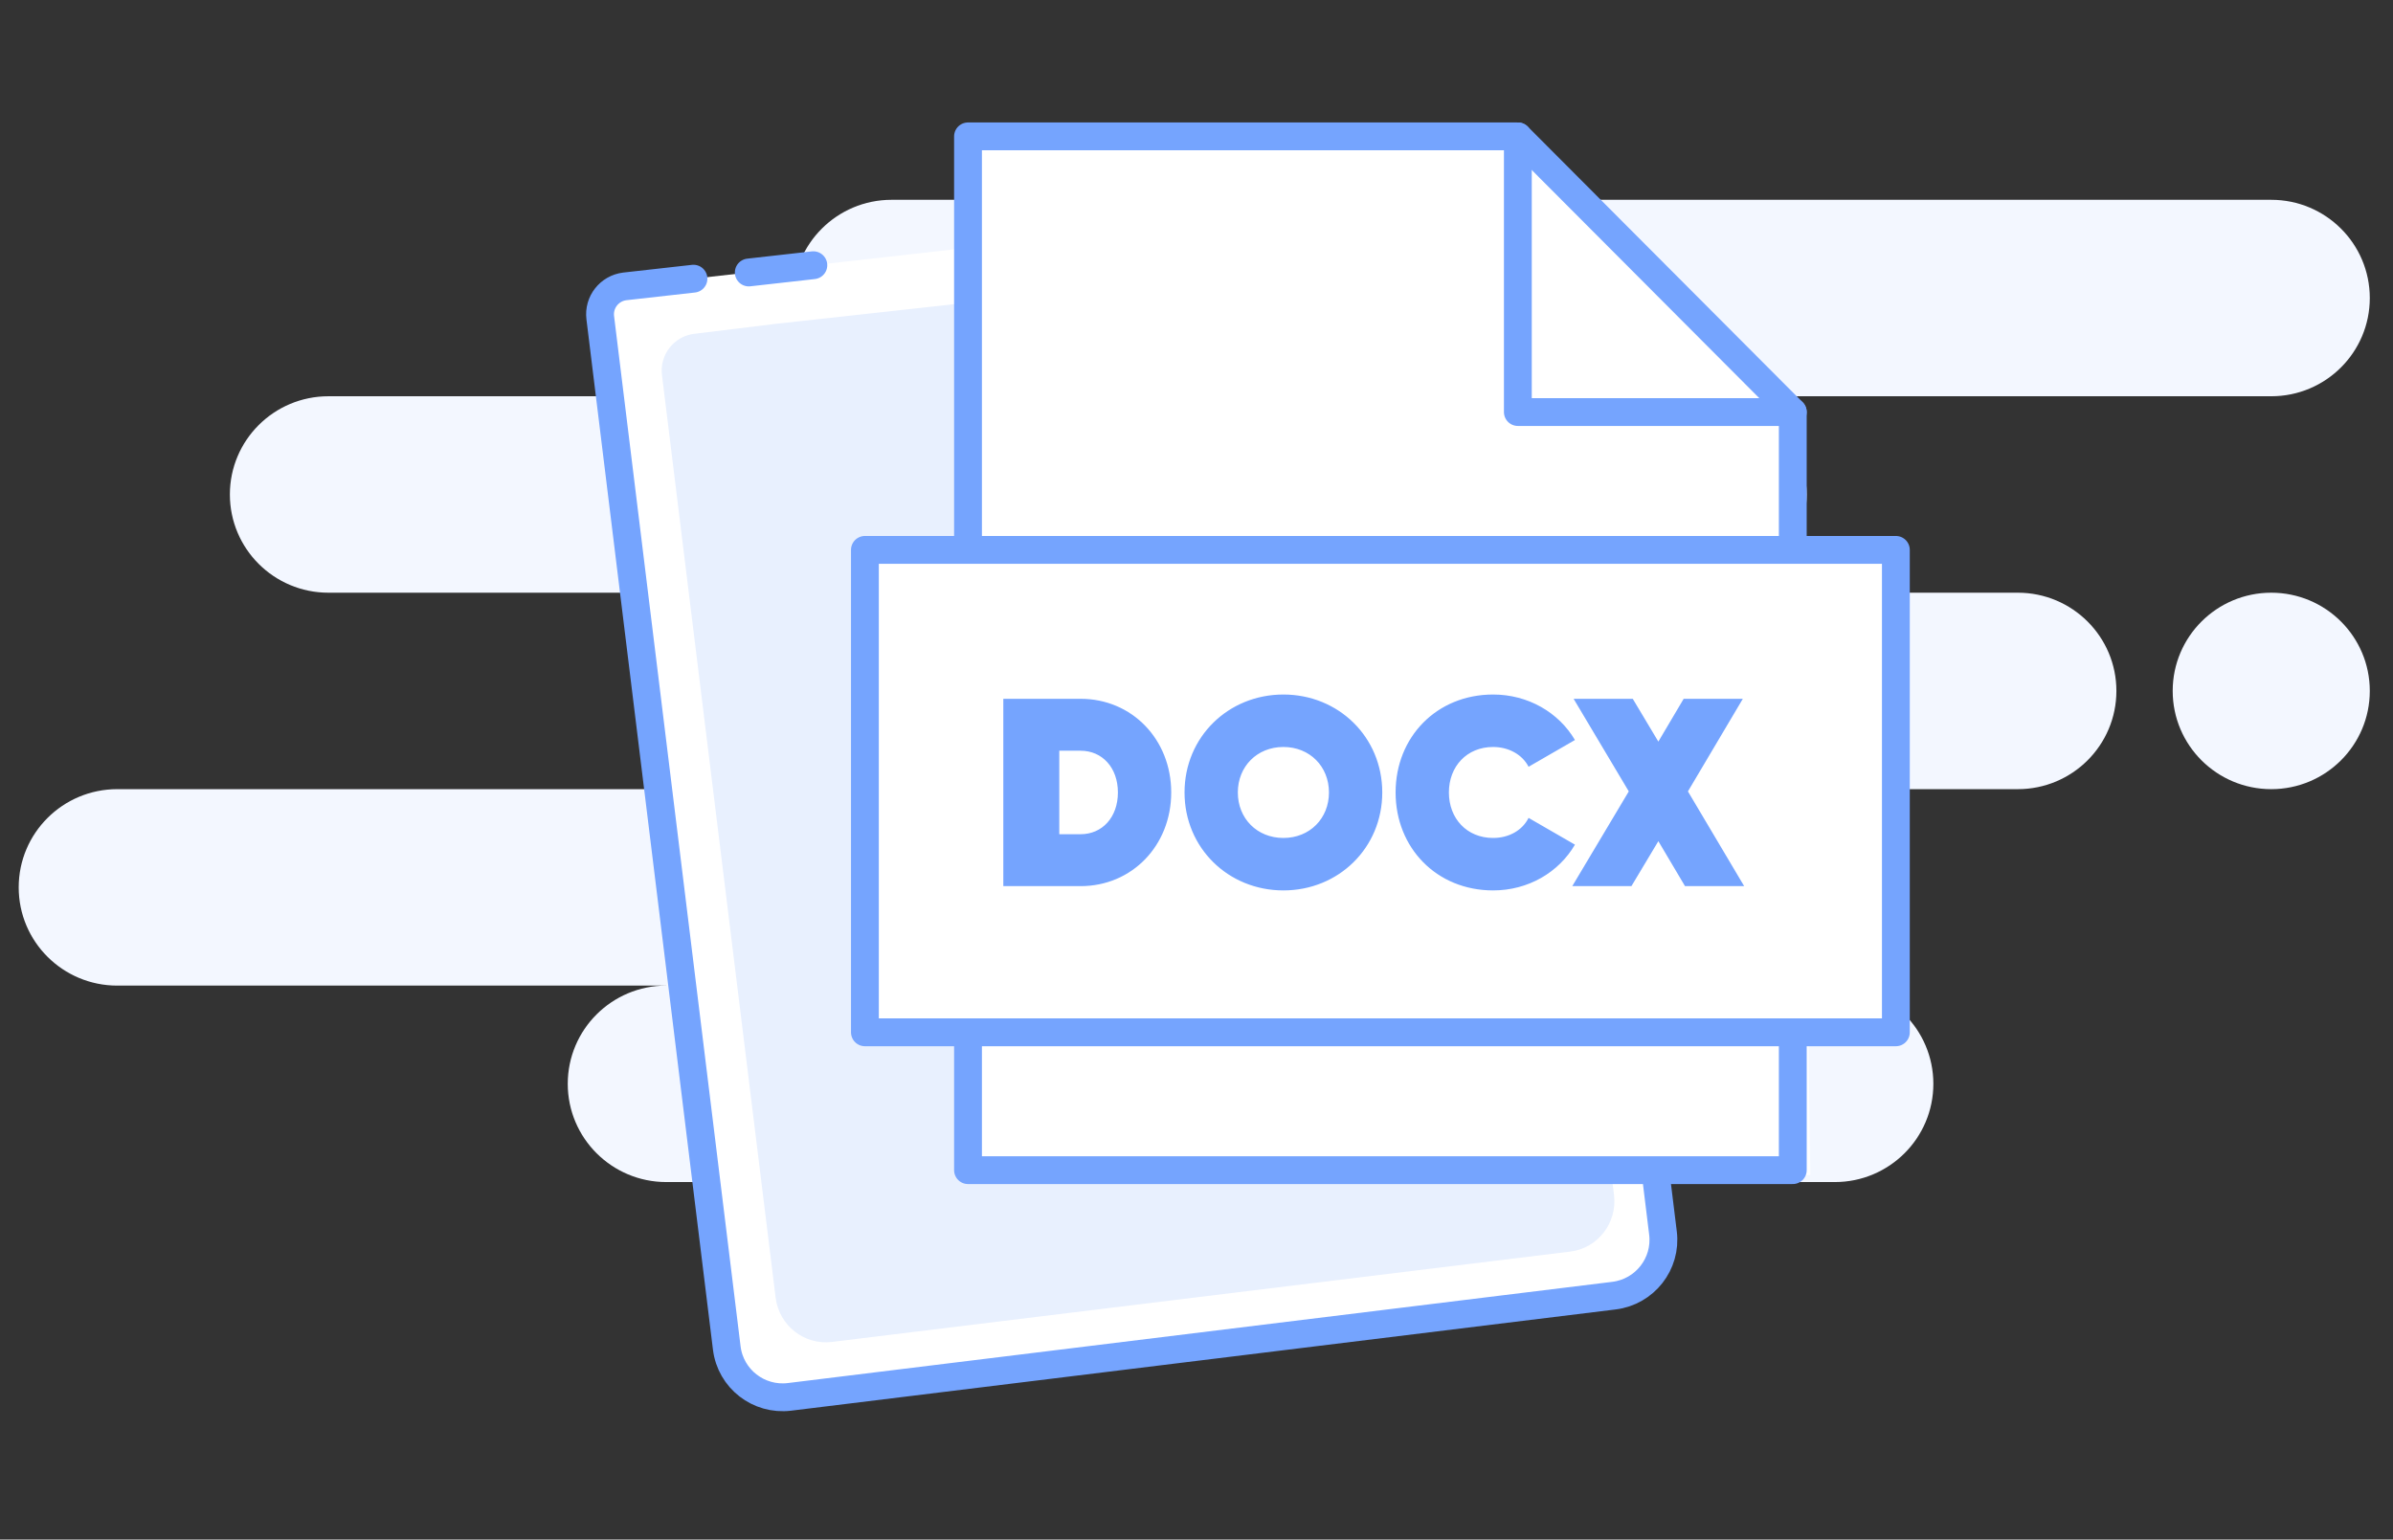 <?xml version="1.0" encoding="UTF-8"?>
<svg width="129px" height="83px" viewBox="0 0 129 83" version="1.1" xmlns="http://www.w3.org/2000/svg" xmlns:xlink="http://www.w3.org/1999/xlink">
    <rect x="0" y="0" width="129" height="83" fill="#333333" stroke="none"/>
    <title>5167745D-84EB-41B4-819E-4AFF3DF9C3AB</title>
    <g id="🧑‍💻-Onboarding" stroke="none" stroke-width="1" fill="none" fill-rule="evenodd">
        <g id="document-generation---upload_LIO_01" transform="translate(-476, -407)">
            <g id="form" transform="translate(135, 255)">
                <g id="Group-7" transform="translate(40, 96)">
                    <g id="Group-6" transform="translate(0, 40)">
                        <g id="Group-9" transform="translate(261, 16)">
                            <g id="Group-4" transform="translate(40, 0)">
                                <rect id="Rectangle" fill="#D8D8D8" opacity="0" x="0" y="0" width="129" height="83"></rect>
                                <g id="EmptyState" transform="translate(1.008, 9.11)">
                                    <path d="M121.429,1.662 C124.363,1.662 126.741,4.033 126.741,6.957 C126.741,9.882 124.363,12.253 121.429,12.253 L91.072,12.253 C94.006,12.253 96.384,14.624 96.384,17.548 C96.384,20.473 94.006,22.844 91.072,22.844 L107.768,22.844 C110.702,22.844 113.081,25.215 113.081,28.139 C113.081,31.064 110.702,33.435 107.768,33.435 L100.047,33.435 C96.347,33.435 93.348,35.806 93.348,38.73 C93.348,40.68 94.866,42.445 97.902,44.026 C100.836,44.026 103.214,46.397 103.214,49.321 C103.214,52.246 100.836,54.617 97.902,54.617 L34.911,54.617 C31.977,54.617 29.598,52.246 29.598,49.321 C29.598,46.397 31.977,44.026 34.911,44.026 L5.313,44.026 C2.378,44.026 0,41.655 0,38.73 C0,35.806 2.378,33.435 5.313,33.435 L35.67,33.435 C38.604,33.435 40.982,31.064 40.982,28.139 C40.982,25.215 38.604,22.844 35.67,22.844 L16.696,22.844 C13.762,22.844 11.384,20.473 11.384,17.548 C11.384,14.624 13.762,12.253 16.696,12.253 L47.054,12.253 C44.12,12.253 41.741,9.882 41.741,6.957 C41.741,4.033 44.12,1.662 47.054,1.662 L121.429,1.662 Z M121.429,22.844 C124.363,22.844 126.741,25.215 126.741,28.139 C126.741,31.064 124.363,33.435 121.429,33.435 C118.495,33.435 116.116,31.064 116.116,28.139 C116.116,25.215 118.495,22.844 121.429,22.844 Z" id="Background" fill="#F3F7FF"></path>
                                    <path d="M84.761,3.684 L85.493,55.482 L85.493,60.67 C85.493,62.341 84.134,63.696 82.458,63.696 L37.681,63.696 C36.004,63.696 34.645,62.341 34.645,60.67 L34.645,4.705 C34.645,3.869 35.325,3.192 36.163,3.192 C36.168,3.192 36.173,3.192 36.179,3.192 L39.889,3.231 M42.889,3.262 L46.392,3.298" id="Shape" stroke="#75A4FE" stroke-width="1.5" fill="#FFFFFF" stroke-linecap="round" transform="translate(60.069, 33.299) rotate(-7) translate(-60.069, -33.299) "></path>
                                    <path d="M82.485,6.627 L83.158,53.572 L83.16,58.273 C83.161,59.788 81.944,61.015 80.443,61.015 L40.346,60.999 C38.845,60.999 37.627,59.77 37.627,58.256 L37.607,8.149 C37.605,7.045 38.5,6.149 39.605,6.149 C39.605,6.149 39.606,6.149 39.606,6.15 L44.085,6.152 L44.085,6.152" id="Rectangle" fill="#E8F0FE" transform="translate(60.383, 33.582) rotate(-7) translate(-60.383, -33.582) "></path>
                                </g>
                                <g id="Group-2" transform="translate(46.359, 7.085)">
                                    <polygon id="Rectangle" fill="#FFFFFF" points="6.099 0 36.055 0 50.66 15.129 50.769 23.002 55.842 23.002 55.842 48.344 51.12 48.344 51.229 56.267 6.099 56.267 6.099 48.603 -2.00506278e-13 48.569 0.266 22.87 6.099 22.87"></polygon>
                                    <path d="M11.893,40.688 C14.666,40.688 16.778,38.495 16.778,35.638 C16.778,32.782 14.666,30.589 11.893,30.589 L7.727,30.589 L7.727,40.688 L11.893,40.688 Z M11.893,37.889 L10.744,37.889 L10.744,33.388 L11.893,33.388 C13.057,33.388 13.904,34.297 13.904,35.638 C13.904,36.98 13.057,37.889 11.893,37.889 Z M22.826,40.919 C25.799,40.919 28.155,38.625 28.155,35.638 C28.155,32.652 25.799,30.358 22.826,30.358 C19.852,30.358 17.496,32.652 17.496,35.638 C17.496,38.625 19.852,40.919 22.826,40.919 Z M22.826,38.091 C21.403,38.091 20.369,37.038 20.369,35.638 C20.369,34.239 21.403,33.186 22.826,33.186 C24.248,33.186 25.282,34.239 25.282,35.638 C25.282,37.038 24.248,38.091 22.826,38.091 Z M34.132,40.919 C36.013,40.919 37.666,39.953 38.542,38.452 L36.042,37.009 C35.712,37.673 34.993,38.091 34.132,38.091 C32.709,38.091 31.747,37.038 31.747,35.638 C31.747,34.239 32.709,33.186 34.132,33.186 C34.979,33.186 35.712,33.604 36.042,34.253 L38.542,32.81 C37.666,31.324 36.013,30.358 34.132,30.358 C31.086,30.358 28.874,32.652 28.874,35.638 C28.874,38.625 31.086,40.919 34.132,40.919 Z M41.587,40.688 L43.038,38.264 L44.475,40.688 L47.664,40.688 L44.633,35.581 L47.592,30.589 L44.403,30.589 L43.038,32.897 L41.659,30.589 L38.47,30.589 L41.444,35.581 L38.398,40.688 L41.587,40.688 Z" id="DOCX" fill="#75A4FE" fill-rule="nonzero"></path>
                                    <g id="file-xlsx" stroke="#75A4FE" stroke-linecap="round" stroke-linejoin="round" stroke-width="1.5">
                                        <polyline id="Path" points="35.464 0.267 35.464 15.129 50.285 15.129"></polyline>
                                        <polyline id="Path" points="50.285 22.56 50.285 15.129 35.464 0.267 5.824 0.267 5.824 22.56"></polyline>
                                        <polyline id="Path" points="5.824 48.569 5.824 56 50.285 56 50.285 48.569"></polyline>
                                        <rect id="Rectangle" x="0.266" y="22.56" width="55.576" height="26.009"></rect>
                                    </g>
                                </g>
                            </g>
                        </g>
                    </g>
                </g>
            </g>
        </g>
    </g>
</svg>